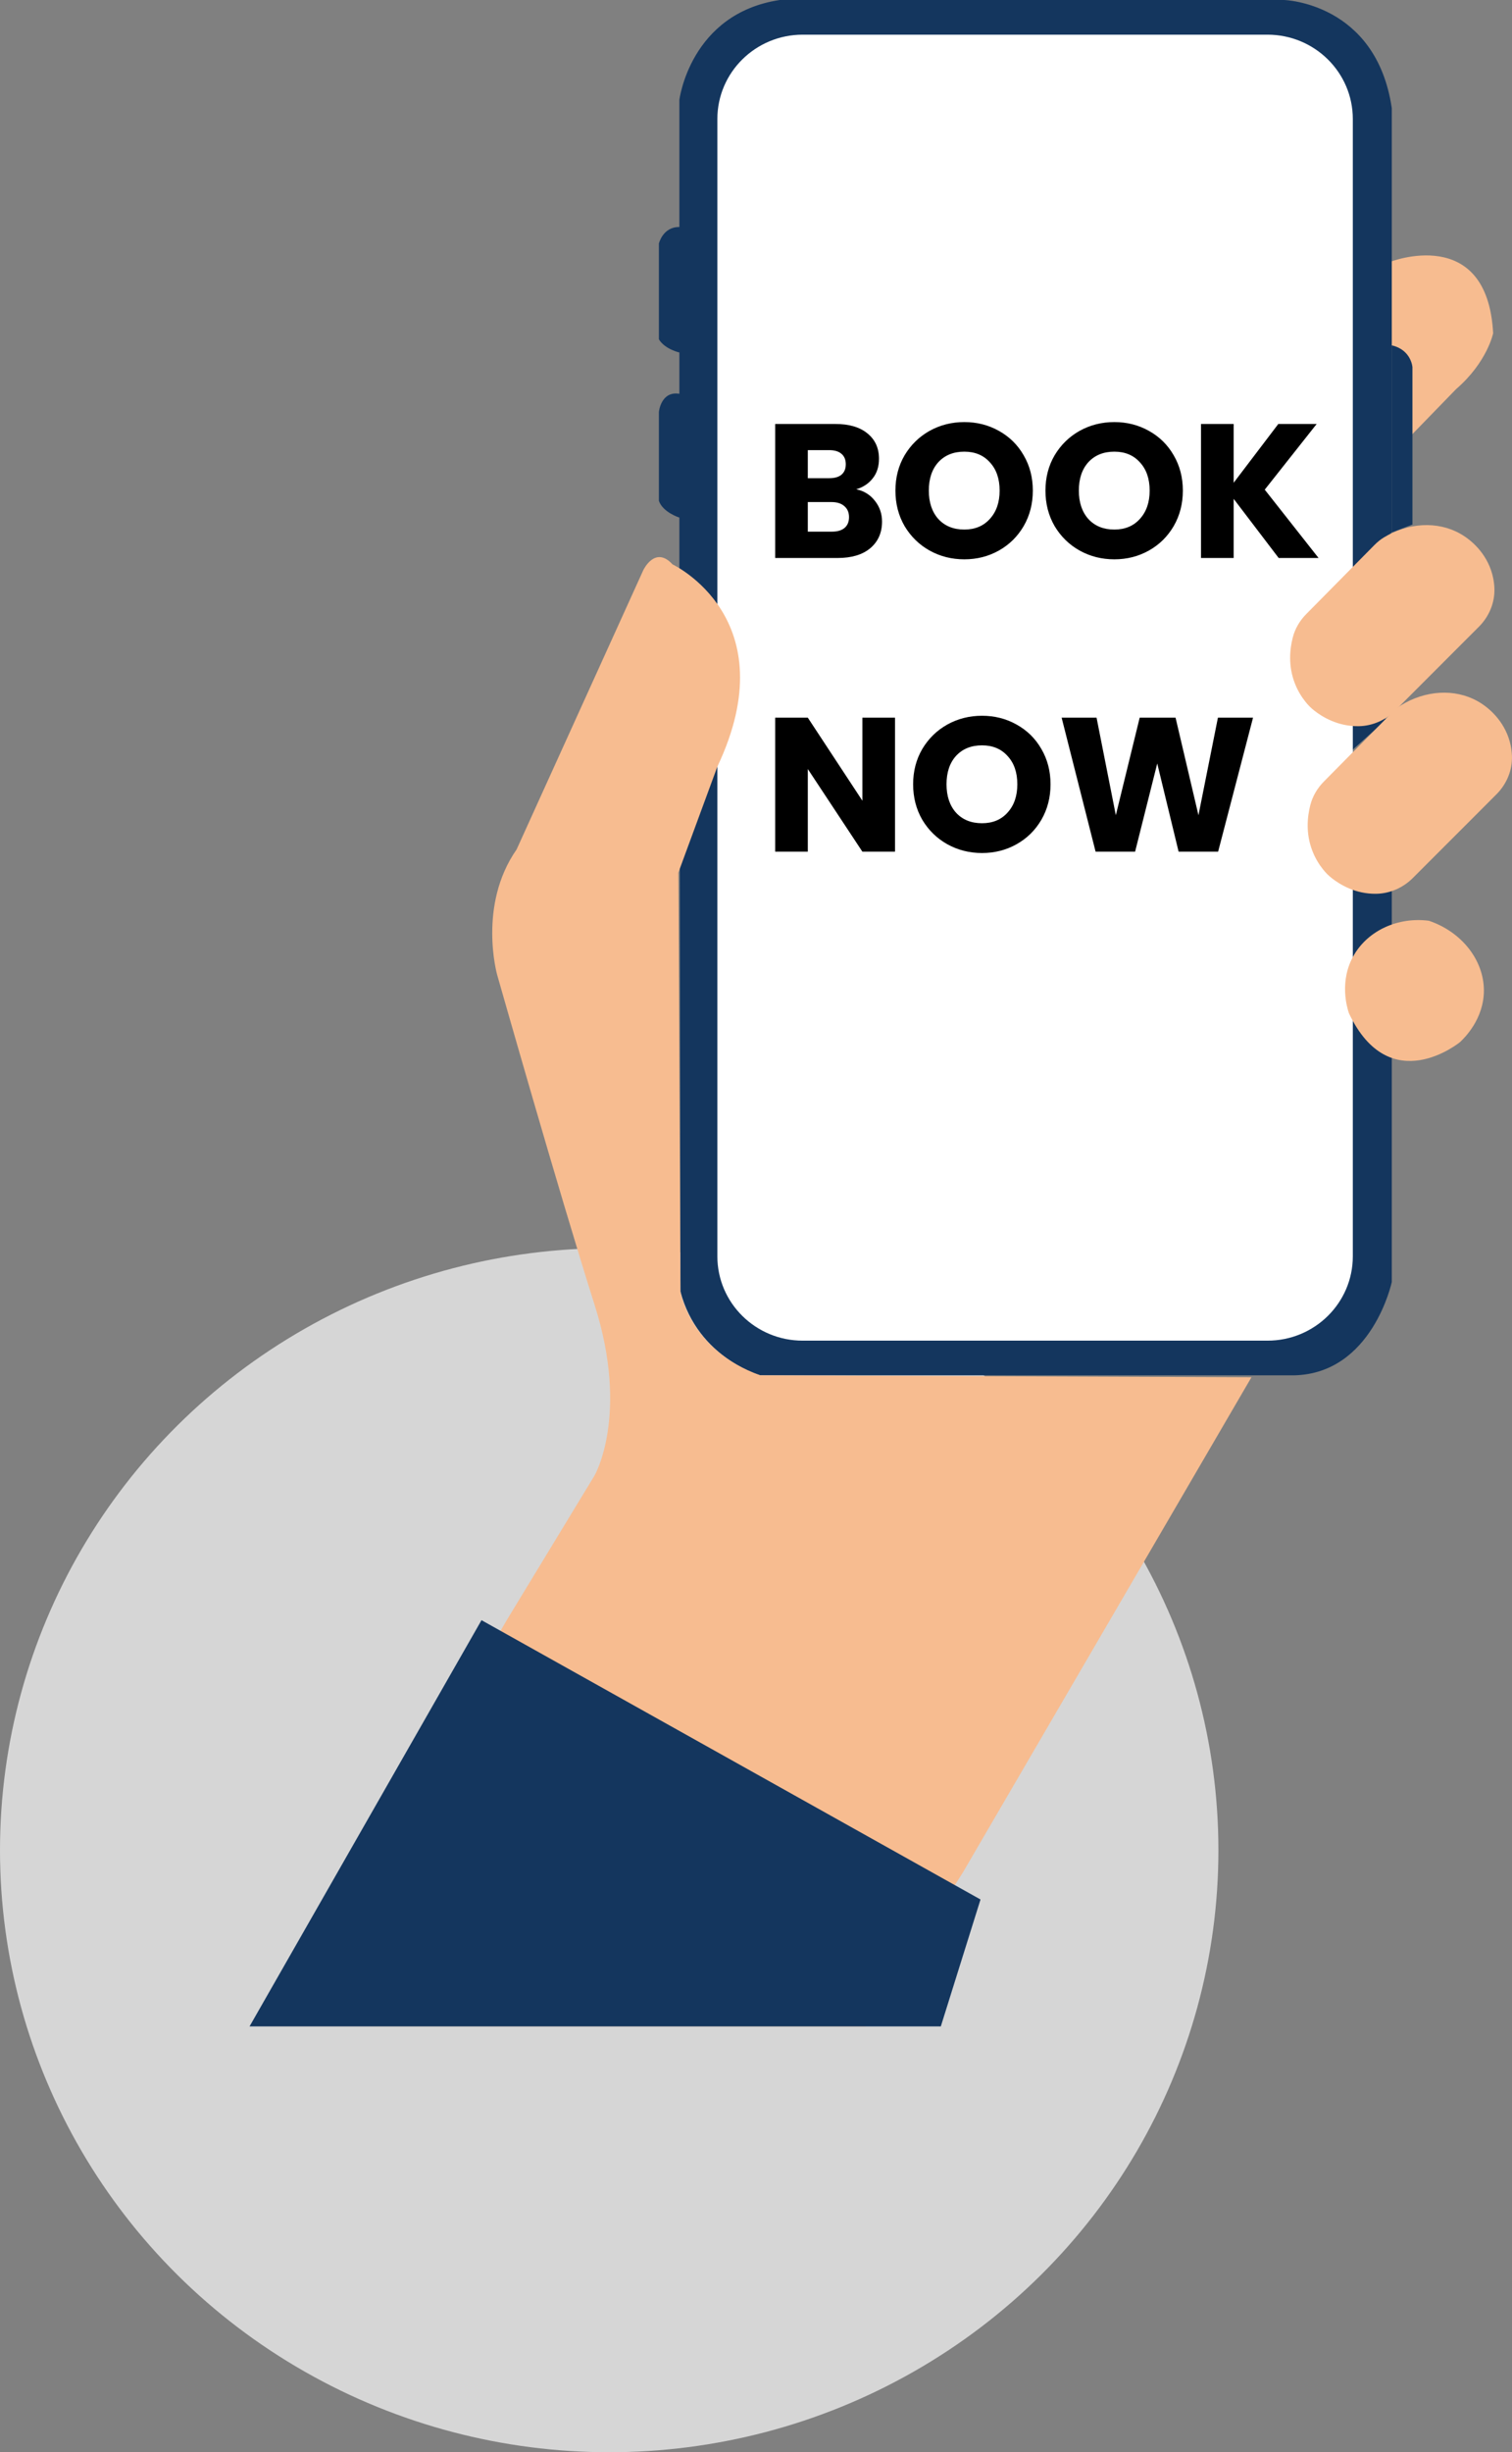 <svg width="103" height="167" viewBox="0 0 103 167" fill="none" xmlns="http://www.w3.org/2000/svg">
<rect x="0" y="0" width="103" height="167" fill="#808080" stroke="none"/>
<ellipse cx="41.5" cy="126" rx="41.5" ry="41" fill="#D6D6D6"/>
<path d="M94.678 17.84C94.678 17.84 101.318 15.217 101.716 22.694C101.716 22.694 101.318 24.662 99.193 26.498L96.006 29.778L96.139 25.317C96.139 25.317 96.006 23.691 94.678 23.52V17.84Z" fill="#F7BC90"/>
<path d="M46.28 38.696V35.249C46.28 35.249 45.15 34.894 44.885 34.106V28.054C44.885 28.054 45.02 26.611 46.28 26.817V24.006C46.28 24.006 45.283 23.781 44.885 23.106V16.585C44.885 16.585 45.153 15.442 46.28 15.461V6.803C46.28 6.803 47.009 0.918 53.117 0H87.47C87.47 0 93.749 0.169 94.811 7.364V23.52V36.26L92.356 38.452L88.969 41.715C88.969 41.715 87.3 44.252 89.063 47.181C89.063 47.181 90.547 49.547 94.539 48.91L92.227 50.983L90.164 52.996C90.164 52.996 88.039 56.669 90.695 58.899C90.516 58.276 90.218 56.606 94.811 59.293V66.283C94.811 66.283 91.5 74.275 91.78 71.007C92.288 65.065 94.811 66.245 94.811 66.245V87.309C94.811 87.309 93.483 93.53 88.172 93.662H51.789C51.789 93.662 47.559 92.495 46.355 87.963L46.28 38.696Z" fill="#14365e"/>
<path d="M96.218 35.723V25.005C96.218 25.005 96.139 23.822 94.811 23.52V36.26L96.218 35.723Z" fill="#14365e"/>
<path d="M86.341 91.3H54.683C51.471 91.3 48.868 88.729 48.868 85.556V8.106C48.868 4.932 51.471 2.361 54.683 2.361H86.342C89.553 2.361 92.156 4.932 92.156 8.106V85.557C92.156 88.729 89.553 91.3 86.341 91.3Z" fill="white"/>
<path d="M18.442 137.986L34.528 110.321L40.503 100.483C40.503 100.483 42.893 96.378 40.503 88.855C38.113 81.331 33.864 66.376 33.864 66.376C33.864 66.376 32.536 61.654 35.191 57.85L43.822 38.829C43.822 38.829 44.619 37.124 45.814 38.435C45.814 38.435 53.648 42.108 48.868 52.209L46.212 59.424L46.355 87.963C46.355 87.963 47.009 91.956 51.789 93.662L85.251 93.793L65.599 127.506L58.96 138L18.442 137.986Z" fill="#F7BC90"/>
<path d="M97.334 62.703C99.585 63.462 101.08 65.394 101.085 67.447C101.089 69.396 99.749 70.699 99.459 70.968C99.459 70.968 94.678 74.903 91.89 69C91.785 68.689 91.186 66.809 92.247 65.016C93.228 63.355 95.239 62.437 97.334 62.703Z" fill="#F7BC90"/>
<path d="M88.984 41.819C90.53 40.254 92.077 38.689 93.623 37.122C93.813 36.931 94.021 36.755 94.251 36.613C95.908 35.593 97.912 35.471 99.457 36.337C100.403 36.865 101.412 37.894 101.715 39.354C101.767 39.602 101.793 39.839 101.801 40.066C101.837 41.043 101.44 41.988 100.744 42.683L95.052 48.379C94.396 49.036 93.511 49.433 92.578 49.454C92.57 49.454 92.562 49.454 92.554 49.454C91.136 49.478 90.072 48.817 89.538 48.4C89.313 48.224 89.112 48.022 88.936 47.799C88.675 47.474 88.407 47.054 88.207 46.536C87.749 45.358 87.859 44.232 88.061 43.433C88.213 42.823 88.539 42.268 88.984 41.819Z" fill="#F7BC90"/>
<path d="M90.178 53.231C91.725 51.666 93.272 50.101 94.818 48.535C95.008 48.343 95.216 48.168 95.446 48.026C97.103 47.005 99.107 46.883 100.652 47.749C101.598 48.278 102.607 49.306 102.91 50.766C102.962 51.014 102.988 51.252 102.996 51.478C103.032 52.456 102.635 53.4 101.939 54.096L96.247 59.791C95.591 60.449 94.706 60.846 93.773 60.867C93.765 60.867 93.757 60.867 93.749 60.867C92.331 60.891 91.267 60.229 90.734 59.812C90.508 59.636 90.307 59.434 90.131 59.212C89.87 58.886 89.602 58.466 89.402 57.948C88.944 56.77 89.054 55.645 89.256 54.846C89.408 54.236 89.734 53.681 90.178 53.231Z" fill="#F7BC90"/>
<path d="M17 138L32.801 110.336L66.794 129.357L64.09 138H17Z" fill="#14365e"/>
<path d="M58.331 33.32C58.86 33.433 59.284 33.697 59.605 34.113C59.926 34.52 60.086 34.988 60.086 35.517C60.086 36.28 59.817 36.886 59.28 37.337C58.751 37.779 58.01 38 57.057 38H52.806V28.874H56.914C57.841 28.874 58.565 29.086 59.085 29.511C59.614 29.936 59.878 30.512 59.878 31.24C59.878 31.777 59.735 32.224 59.449 32.579C59.172 32.934 58.799 33.181 58.331 33.32ZM55.029 32.566H56.485C56.849 32.566 57.126 32.488 57.317 32.332C57.516 32.167 57.616 31.929 57.616 31.617C57.616 31.305 57.516 31.067 57.317 30.902C57.126 30.737 56.849 30.655 56.485 30.655H55.029V32.566ZM56.667 36.206C57.04 36.206 57.326 36.124 57.525 35.959C57.733 35.786 57.837 35.539 57.837 35.218C57.837 34.897 57.729 34.646 57.512 34.464C57.304 34.282 57.014 34.191 56.641 34.191H55.029V36.206H56.667ZM65.691 38.091C64.833 38.091 64.045 37.892 63.325 37.493C62.615 37.094 62.047 36.54 61.622 35.829C61.206 35.11 60.998 34.304 60.998 33.411C60.998 32.518 61.206 31.717 61.622 31.006C62.047 30.295 62.615 29.741 63.325 29.342C64.045 28.943 64.833 28.744 65.691 28.744C66.549 28.744 67.334 28.943 68.044 29.342C68.764 29.741 69.327 30.295 69.734 31.006C70.15 31.717 70.358 32.518 70.358 33.411C70.358 34.304 70.15 35.11 69.734 35.829C69.318 36.54 68.755 37.094 68.044 37.493C67.334 37.892 66.549 38.091 65.691 38.091ZM65.691 36.063C66.419 36.063 67 35.82 67.433 35.335C67.875 34.85 68.096 34.208 68.096 33.411C68.096 32.605 67.875 31.964 67.433 31.487C67 31.002 66.419 30.759 65.691 30.759C64.955 30.759 64.365 30.997 63.923 31.474C63.49 31.951 63.273 32.596 63.273 33.411C63.273 34.217 63.49 34.863 63.923 35.348C64.365 35.825 64.955 36.063 65.691 36.063ZM75.911 38.091C75.053 38.091 74.264 37.892 73.545 37.493C72.834 37.094 72.267 36.54 71.842 35.829C71.426 35.11 71.218 34.304 71.218 33.411C71.218 32.518 71.426 31.717 71.842 31.006C72.267 30.295 72.834 29.741 73.545 29.342C74.264 28.943 75.053 28.744 75.911 28.744C76.769 28.744 77.553 28.943 78.264 29.342C78.983 29.741 79.547 30.295 79.954 31.006C80.37 31.717 80.578 32.518 80.578 33.411C80.578 34.304 80.37 35.11 79.954 35.829C79.538 36.54 78.975 37.094 78.264 37.493C77.553 37.892 76.769 38.091 75.911 38.091ZM75.911 36.063C76.639 36.063 77.22 35.82 77.653 35.335C78.095 34.85 78.316 34.208 78.316 33.411C78.316 32.605 78.095 31.964 77.653 31.487C77.22 31.002 76.639 30.759 75.911 30.759C75.174 30.759 74.585 30.997 74.143 31.474C73.71 31.951 73.493 32.596 73.493 33.411C73.493 34.217 73.71 34.863 74.143 35.348C74.585 35.825 75.174 36.063 75.911 36.063ZM87.106 38L84.038 33.97V38H81.815V28.874H84.038V32.878L87.08 28.874H89.693L86.157 33.346L89.823 38H87.106ZM60.97 58H58.747L55.029 52.371V58H52.806V48.874H55.029L58.747 54.529V48.874H60.97V58ZM66.897 58.091C66.039 58.091 65.251 57.892 64.531 57.493C63.821 57.094 63.253 56.54 62.828 55.829C62.412 55.11 62.204 54.304 62.204 53.411C62.204 52.518 62.412 51.717 62.828 51.006C63.253 50.295 63.821 49.741 64.531 49.342C65.251 48.943 66.039 48.744 66.897 48.744C67.755 48.744 68.54 48.943 69.25 49.342C69.97 49.741 70.533 50.295 70.94 51.006C71.356 51.717 71.564 52.518 71.564 53.411C71.564 54.304 71.356 55.11 70.94 55.829C70.524 56.54 69.961 57.094 69.25 57.493C68.54 57.892 67.755 58.091 66.897 58.091ZM66.897 56.063C67.625 56.063 68.206 55.82 68.639 55.335C69.081 54.85 69.302 54.208 69.302 53.411C69.302 52.605 69.081 51.964 68.639 51.487C68.206 51.002 67.625 50.759 66.897 50.759C66.161 50.759 65.571 50.997 65.129 51.474C64.696 51.951 64.479 52.596 64.479 53.411C64.479 54.217 64.696 54.863 65.129 55.348C65.571 55.825 66.161 56.063 66.897 56.063ZM85.359 48.874L82.98 58H80.289L78.833 51.994L77.325 58H74.634L72.32 48.874H74.699L76.012 55.517L77.637 48.874H80.081L81.641 55.517L82.967 48.874H85.359Z" fill="black"/>
</svg>
